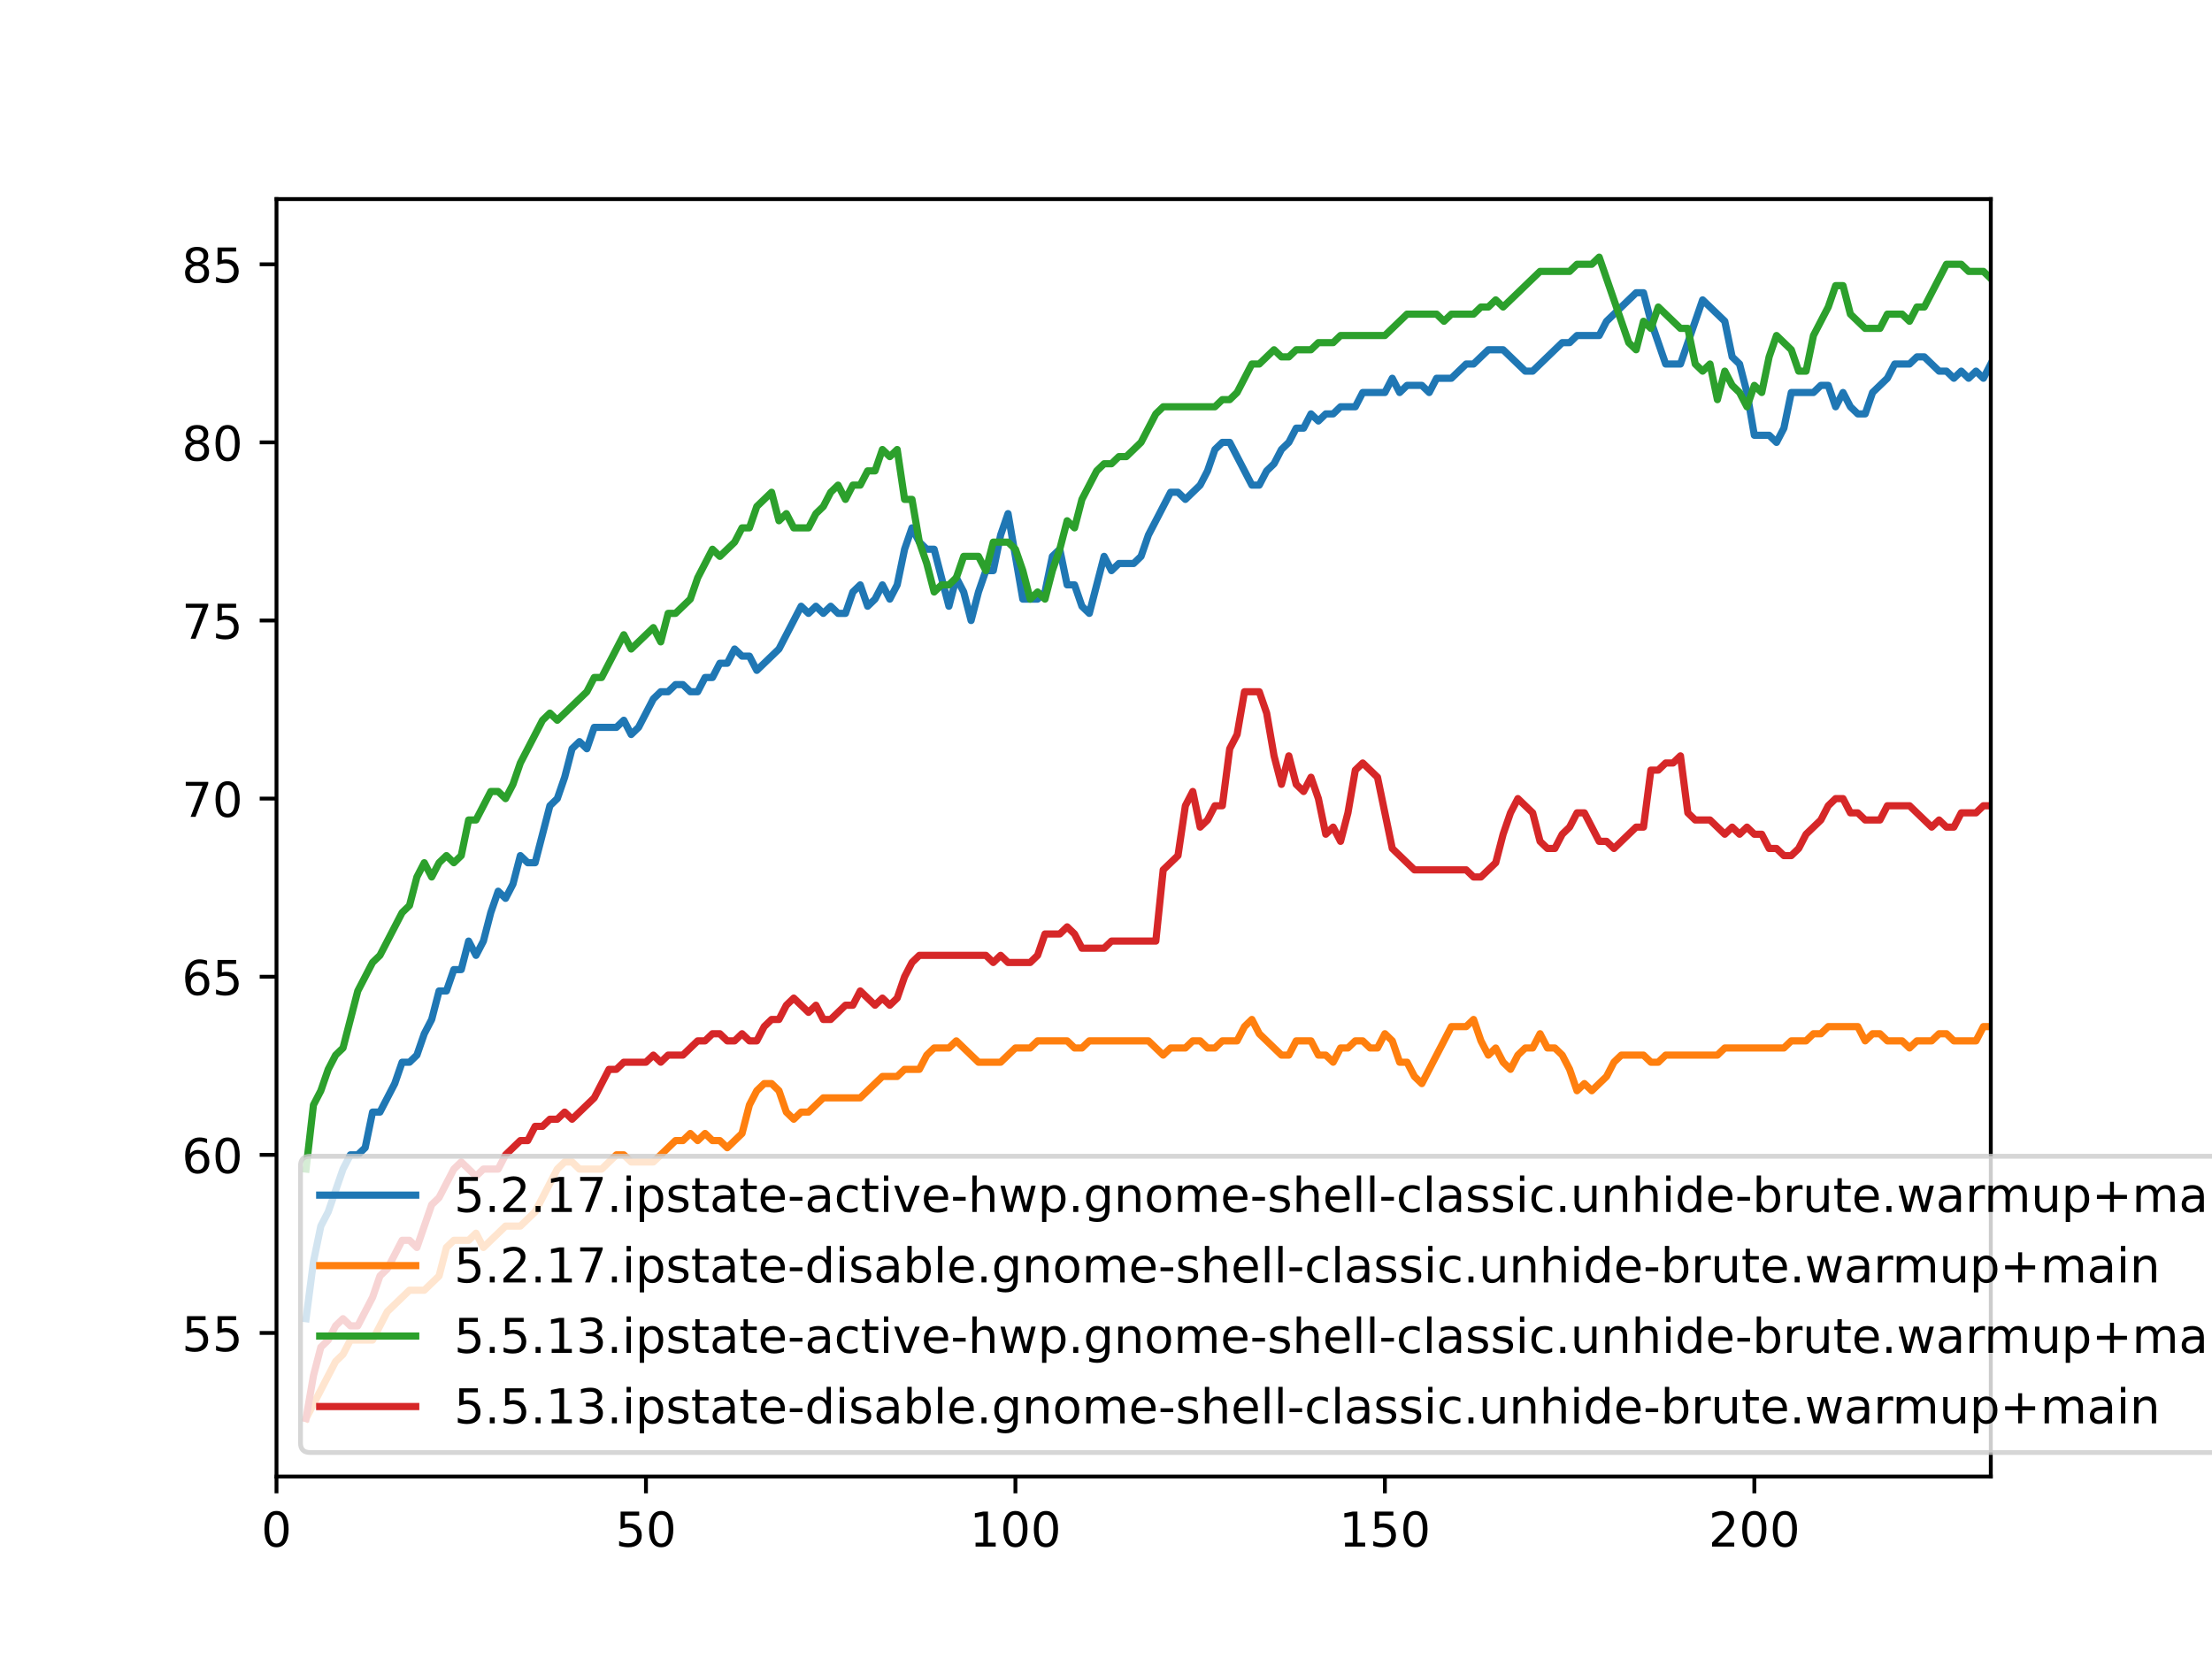 <?xml version="1.0" encoding="utf-8" standalone="no"?>
<!DOCTYPE svg PUBLIC "-//W3C//DTD SVG 1.1//EN"
  "http://www.w3.org/Graphics/SVG/1.1/DTD/svg11.dtd">
<!-- Created with matplotlib (https://matplotlib.org/) -->
<svg height="345.6pt" version="1.1" viewBox="0 0 460.8 345.6" width="460.8pt" xmlns="http://www.w3.org/2000/svg" xmlns:xlink="http://www.w3.org/1999/xlink">
 <defs>
  <style type="text/css">
*{stroke-linecap:butt;stroke-linejoin:round;}
  </style>
 </defs>
 <g id="figure_1">
  <g id="patch_1">
   <path d="M 0 345.6 
L 460.8 345.6 
L 460.8 0 
L 0 0 
z
" style="fill:#ffffff;"/>
  </g>
  <g id="axes_1">
   <g id="patch_2">
    <path d="M 57.6 307.584 
L 414.72 307.584 
L 414.72 41.472 
L 57.6 41.472 
z
" style="fill:#ffffff;"/>
   </g>
   <g id="matplotlib.axis_1">
    <g id="xtick_1">
     <g id="line2d_1">
      <defs>
       <path d="M 0 0 
L 0 3.5 
" id="md34963b70c" style="stroke:#000000;stroke-width:0.8;"/>
      </defs>
      <g>
       <use style="stroke:#000000;stroke-width:0.8;" x="57.6" xlink:href="#md34963b70c" y="307.584"/>
      </g>
     </g>
     <g id="text_1">
      <!-- 0 -->
      <defs>
       <path d="M 31.781 66.406 
Q 24.172 66.406 20.328 58.906 
Q 16.5 51.422 16.5 36.375 
Q 16.5 21.391 20.328 13.891 
Q 24.172 6.391 31.781 6.391 
Q 39.453 6.391 43.281 13.891 
Q 47.125 21.391 47.125 36.375 
Q 47.125 51.422 43.281 58.906 
Q 39.453 66.406 31.781 66.406 
z
M 31.781 74.219 
Q 44.047 74.219 50.516 64.516 
Q 56.984 54.828 56.984 36.375 
Q 56.984 17.969 50.516 8.266 
Q 44.047 -1.422 31.781 -1.422 
Q 19.531 -1.422 13.062 8.266 
Q 6.594 17.969 6.594 36.375 
Q 6.594 54.828 13.062 64.516 
Q 19.531 74.219 31.781 74.219 
z
" id="DejaVuSans-48"/>
      </defs>
      <g transform="translate(54.419 322.182)scale(0.1 -0.1)">
       <use xlink:href="#DejaVuSans-48"/>
      </g>
     </g>
    </g>
    <g id="xtick_2">
     <g id="line2d_2">
      <g>
       <use style="stroke:#000000;stroke-width:0.8;" x="134.566" xlink:href="#md34963b70c" y="307.584"/>
      </g>
     </g>
     <g id="text_2">
      <!-- 50 -->
      <defs>
       <path d="M 10.797 72.906 
L 49.516 72.906 
L 49.516 64.594 
L 19.828 64.594 
L 19.828 46.734 
Q 21.969 47.469 24.109 47.828 
Q 26.266 48.188 28.422 48.188 
Q 40.625 48.188 47.75 41.5 
Q 54.891 34.812 54.891 23.391 
Q 54.891 11.625 47.562 5.094 
Q 40.234 -1.422 26.906 -1.422 
Q 22.312 -1.422 17.547 -0.641 
Q 12.797 0.141 7.719 1.703 
L 7.719 11.625 
Q 12.109 9.234 16.797 8.062 
Q 21.484 6.891 26.703 6.891 
Q 35.156 6.891 40.078 11.328 
Q 45.016 15.766 45.016 23.391 
Q 45.016 31 40.078 35.438 
Q 35.156 39.891 26.703 39.891 
Q 22.75 39.891 18.812 39.016 
Q 14.891 38.141 10.797 36.281 
z
" id="DejaVuSans-53"/>
      </defs>
      <g transform="translate(128.203 322.182)scale(0.1 -0.1)">
       <use xlink:href="#DejaVuSans-53"/>
       <use x="63.623" xlink:href="#DejaVuSans-48"/>
      </g>
     </g>
    </g>
    <g id="xtick_3">
     <g id="line2d_3">
      <g>
       <use style="stroke:#000000;stroke-width:0.8;" x="211.531" xlink:href="#md34963b70c" y="307.584"/>
      </g>
     </g>
     <g id="text_3">
      <!-- 100 -->
      <defs>
       <path d="M 12.406 8.297 
L 28.516 8.297 
L 28.516 63.922 
L 10.984 60.406 
L 10.984 69.391 
L 28.422 72.906 
L 38.281 72.906 
L 38.281 8.297 
L 54.391 8.297 
L 54.391 0 
L 12.406 0 
z
" id="DejaVuSans-49"/>
      </defs>
      <g transform="translate(201.987 322.182)scale(0.1 -0.1)">
       <use xlink:href="#DejaVuSans-49"/>
       <use x="63.623" xlink:href="#DejaVuSans-48"/>
       <use x="127.246" xlink:href="#DejaVuSans-48"/>
      </g>
     </g>
    </g>
    <g id="xtick_4">
     <g id="line2d_4">
      <g>
       <use style="stroke:#000000;stroke-width:0.8;" x="288.497" xlink:href="#md34963b70c" y="307.584"/>
      </g>
     </g>
     <g id="text_4">
      <!-- 150 -->
      <g transform="translate(278.953 322.182)scale(0.1 -0.1)">
       <use xlink:href="#DejaVuSans-49"/>
       <use x="63.623" xlink:href="#DejaVuSans-53"/>
       <use x="127.246" xlink:href="#DejaVuSans-48"/>
      </g>
     </g>
    </g>
    <g id="xtick_5">
     <g id="line2d_5">
      <g>
       <use style="stroke:#000000;stroke-width:0.8;" x="365.462" xlink:href="#md34963b70c" y="307.584"/>
      </g>
     </g>
     <g id="text_5">
      <!-- 200 -->
      <defs>
       <path d="M 19.188 8.297 
L 53.609 8.297 
L 53.609 0 
L 7.328 0 
L 7.328 8.297 
Q 12.938 14.109 22.625 23.891 
Q 32.328 33.688 34.812 36.531 
Q 39.547 41.844 41.422 45.531 
Q 43.312 49.219 43.312 52.781 
Q 43.312 58.594 39.234 62.25 
Q 35.156 65.922 28.609 65.922 
Q 23.969 65.922 18.812 64.312 
Q 13.672 62.703 7.812 59.422 
L 7.812 69.391 
Q 13.766 71.781 18.938 73 
Q 24.125 74.219 28.422 74.219 
Q 39.75 74.219 46.484 68.547 
Q 53.219 62.891 53.219 53.422 
Q 53.219 48.922 51.531 44.891 
Q 49.859 40.875 45.406 35.406 
Q 44.188 33.984 37.641 27.219 
Q 31.109 20.453 19.188 8.297 
z
" id="DejaVuSans-50"/>
      </defs>
      <g transform="translate(355.918 322.182)scale(0.1 -0.1)">
       <use xlink:href="#DejaVuSans-50"/>
       <use x="63.623" xlink:href="#DejaVuSans-48"/>
       <use x="127.246" xlink:href="#DejaVuSans-48"/>
      </g>
     </g>
    </g>
   </g>
   <g id="matplotlib.axis_2">
    <g id="ytick_1">
     <g id="line2d_6">
      <defs>
       <path d="M 0 0 
L -3.5 0 
" id="m28b8af3453" style="stroke:#000000;stroke-width:0.8;"/>
      </defs>
      <g>
       <use style="stroke:#000000;stroke-width:0.8;" x="57.6" xlink:href="#m28b8af3453" y="277.678"/>
      </g>
     </g>
     <g id="text_6">
      <!-- 55 -->
      <g transform="translate(37.875 281.477)scale(0.1 -0.1)">
       <use xlink:href="#DejaVuSans-53"/>
       <use x="63.623" xlink:href="#DejaVuSans-53"/>
      </g>
     </g>
    </g>
    <g id="ytick_2">
     <g id="line2d_7">
      <g>
       <use style="stroke:#000000;stroke-width:0.8;" x="57.6" xlink:href="#m28b8af3453" y="240.574"/>
      </g>
     </g>
     <g id="text_7">
      <!-- 60 -->
      <defs>
       <path d="M 33.016 40.375 
Q 26.375 40.375 22.484 35.828 
Q 18.609 31.297 18.609 23.391 
Q 18.609 15.531 22.484 10.953 
Q 26.375 6.391 33.016 6.391 
Q 39.656 6.391 43.531 10.953 
Q 47.406 15.531 47.406 23.391 
Q 47.406 31.297 43.531 35.828 
Q 39.656 40.375 33.016 40.375 
z
M 52.594 71.297 
L 52.594 62.312 
Q 48.875 64.062 45.094 64.984 
Q 41.312 65.922 37.594 65.922 
Q 27.828 65.922 22.672 59.328 
Q 17.531 52.734 16.797 39.406 
Q 19.672 43.656 24.016 45.922 
Q 28.375 48.188 33.594 48.188 
Q 44.578 48.188 50.953 41.516 
Q 57.328 34.859 57.328 23.391 
Q 57.328 12.156 50.688 5.359 
Q 44.047 -1.422 33.016 -1.422 
Q 20.359 -1.422 13.672 8.266 
Q 6.984 17.969 6.984 36.375 
Q 6.984 53.656 15.188 63.938 
Q 23.391 74.219 37.203 74.219 
Q 40.922 74.219 44.703 73.484 
Q 48.484 72.75 52.594 71.297 
z
" id="DejaVuSans-54"/>
      </defs>
      <g transform="translate(37.875 244.373)scale(0.1 -0.1)">
       <use xlink:href="#DejaVuSans-54"/>
       <use x="63.623" xlink:href="#DejaVuSans-48"/>
      </g>
     </g>
    </g>
    <g id="ytick_3">
     <g id="line2d_8">
      <g>
       <use style="stroke:#000000;stroke-width:0.8;" x="57.6" xlink:href="#m28b8af3453" y="203.469"/>
      </g>
     </g>
     <g id="text_8">
      <!-- 65 -->
      <g transform="translate(37.875 207.269)scale(0.1 -0.1)">
       <use xlink:href="#DejaVuSans-54"/>
       <use x="63.623" xlink:href="#DejaVuSans-53"/>
      </g>
     </g>
    </g>
    <g id="ytick_4">
     <g id="line2d_9">
      <g>
       <use style="stroke:#000000;stroke-width:0.8;" x="57.6" xlink:href="#m28b8af3453" y="166.365"/>
      </g>
     </g>
     <g id="text_9">
      <!-- 70 -->
      <defs>
       <path d="M 8.203 72.906 
L 55.078 72.906 
L 55.078 68.703 
L 28.609 0 
L 18.312 0 
L 43.219 64.594 
L 8.203 64.594 
z
" id="DejaVuSans-55"/>
      </defs>
      <g transform="translate(37.875 170.164)scale(0.1 -0.1)">
       <use xlink:href="#DejaVuSans-55"/>
       <use x="63.623" xlink:href="#DejaVuSans-48"/>
      </g>
     </g>
    </g>
    <g id="ytick_5">
     <g id="line2d_10">
      <g>
       <use style="stroke:#000000;stroke-width:0.8;" x="57.6" xlink:href="#m28b8af3453" y="129.261"/>
      </g>
     </g>
     <g id="text_10">
      <!-- 75 -->
      <g transform="translate(37.875 133.06)scale(0.1 -0.1)">
       <use xlink:href="#DejaVuSans-55"/>
       <use x="63.623" xlink:href="#DejaVuSans-53"/>
      </g>
     </g>
    </g>
    <g id="ytick_6">
     <g id="line2d_11">
      <g>
       <use style="stroke:#000000;stroke-width:0.8;" x="57.6" xlink:href="#m28b8af3453" y="92.156"/>
      </g>
     </g>
     <g id="text_11">
      <!-- 80 -->
      <defs>
       <path d="M 31.781 34.625 
Q 24.75 34.625 20.719 30.859 
Q 16.703 27.094 16.703 20.516 
Q 16.703 13.922 20.719 10.156 
Q 24.75 6.391 31.781 6.391 
Q 38.812 6.391 42.859 10.172 
Q 46.922 13.969 46.922 20.516 
Q 46.922 27.094 42.891 30.859 
Q 38.875 34.625 31.781 34.625 
z
M 21.922 38.812 
Q 15.578 40.375 12.031 44.719 
Q 8.5 49.078 8.5 55.328 
Q 8.5 64.062 14.719 69.141 
Q 20.953 74.219 31.781 74.219 
Q 42.672 74.219 48.875 69.141 
Q 55.078 64.062 55.078 55.328 
Q 55.078 49.078 51.531 44.719 
Q 48 40.375 41.703 38.812 
Q 48.828 37.156 52.797 32.312 
Q 56.781 27.484 56.781 20.516 
Q 56.781 9.906 50.312 4.234 
Q 43.844 -1.422 31.781 -1.422 
Q 19.734 -1.422 13.25 4.234 
Q 6.781 9.906 6.781 20.516 
Q 6.781 27.484 10.781 32.312 
Q 14.797 37.156 21.922 38.812 
z
M 18.312 54.391 
Q 18.312 48.734 21.844 45.562 
Q 25.391 42.391 31.781 42.391 
Q 38.141 42.391 41.719 45.562 
Q 45.312 48.734 45.312 54.391 
Q 45.312 60.062 41.719 63.234 
Q 38.141 66.406 31.781 66.406 
Q 25.391 66.406 21.844 63.234 
Q 18.312 60.062 18.312 54.391 
z
" id="DejaVuSans-56"/>
      </defs>
      <g transform="translate(37.875 95.956)scale(0.1 -0.1)">
       <use xlink:href="#DejaVuSans-56"/>
       <use x="63.623" xlink:href="#DejaVuSans-48"/>
      </g>
     </g>
    </g>
    <g id="ytick_7">
     <g id="line2d_12">
      <g>
       <use style="stroke:#000000;stroke-width:0.8;" x="57.6" xlink:href="#m28b8af3453" y="55.052"/>
      </g>
     </g>
     <g id="text_12">
      <!-- 85 -->
      <g transform="translate(37.875 58.851)scale(0.1 -0.1)">
       <use xlink:href="#DejaVuSans-56"/>
       <use x="63.623" xlink:href="#DejaVuSans-53"/>
      </g>
     </g>
    </g>
   </g>
   <g id="line2d_13">
    <path clip-path="url(#p6fa9ec9ade)" d="M 63.757 274.71 
L 65.297 262.836 
L 66.836 255.415 
L 68.375 252.447 
L 71.454 243.542 
L 72.993 240.574 
L 74.532 240.574 
L 76.072 239.089 
L 77.611 231.669 
L 79.15 231.669 
L 82.229 225.732 
L 83.768 221.279 
L 85.308 221.279 
L 86.847 219.795 
L 88.386 215.343 
L 89.926 212.374 
L 91.465 206.438 
L 93.004 206.438 
L 94.543 201.985 
L 96.083 201.985 
L 97.622 196.048 
L 99.161 199.017 
L 100.701 196.048 
L 102.24 190.112 
L 103.779 185.659 
L 105.319 187.143 
L 106.858 184.175 
L 108.397 178.238 
L 109.937 179.723 
L 111.476 179.723 
L 114.554 167.849 
L 116.094 166.365 
L 117.633 161.913 
L 119.172 155.976 
L 120.712 154.492 
L 122.251 155.976 
L 123.79 151.523 
L 128.408 151.523 
L 129.948 150.039 
L 131.487 153.008 
L 133.026 151.523 
L 136.105 145.587 
L 137.644 144.102 
L 139.183 144.102 
L 140.723 142.618 
L 142.262 142.618 
L 143.801 144.102 
L 145.341 144.102 
L 146.88 141.134 
L 148.419 141.134 
L 149.959 138.166 
L 151.498 138.166 
L 153.037 135.197 
L 154.577 136.682 
L 156.116 136.682 
L 157.655 139.65 
L 162.273 135.197 
L 166.891 126.292 
L 168.43 127.777 
L 169.97 126.292 
L 171.509 127.777 
L 173.048 126.292 
L 174.588 127.777 
L 176.127 127.777 
L 177.666 123.324 
L 179.206 121.84 
L 180.745 126.292 
L 182.284 124.808 
L 183.823 121.84 
L 185.363 124.808 
L 186.902 121.84 
L 188.441 114.419 
L 189.981 109.967 
L 191.52 112.935 
L 193.059 114.419 
L 194.599 114.419 
L 197.677 126.292 
L 199.217 120.356 
L 200.756 123.324 
L 202.295 129.261 
L 203.834 123.324 
L 205.374 118.872 
L 206.913 118.872 
L 208.452 111.451 
L 209.992 106.998 
L 213.07 124.808 
L 216.149 124.808 
L 217.688 123.324 
L 219.228 115.903 
L 220.767 114.419 
L 222.306 121.84 
L 223.846 121.84 
L 225.385 126.292 
L 226.924 127.777 
L 230.003 115.903 
L 231.542 118.872 
L 233.081 117.387 
L 236.16 117.387 
L 237.699 115.903 
L 239.239 111.451 
L 243.857 102.546 
L 245.396 102.546 
L 246.935 104.03 
L 250.014 101.061 
L 251.553 98.093 
L 253.092 93.641 
L 254.632 92.156 
L 256.171 92.156 
L 260.789 101.061 
L 262.328 101.061 
L 263.868 98.093 
L 265.407 96.609 
L 266.946 93.641 
L 268.486 92.156 
L 270.025 89.188 
L 271.564 89.188 
L 273.103 86.22 
L 274.643 87.704 
L 276.182 86.22 
L 277.721 86.22 
L 279.261 84.736 
L 282.339 84.736 
L 283.879 81.767 
L 288.497 81.767 
L 290.036 78.799 
L 291.575 81.767 
L 293.114 80.283 
L 296.193 80.283 
L 297.732 81.767 
L 299.272 78.799 
L 302.35 78.799 
L 305.429 75.831 
L 306.968 75.831 
L 310.047 72.862 
L 313.126 72.862 
L 317.743 77.315 
L 319.283 77.315 
L 325.44 71.378 
L 326.979 71.378 
L 328.519 69.894 
L 333.137 69.894 
L 334.676 66.926 
L 340.833 60.989 
L 342.372 60.989 
L 343.912 66.926 
L 346.99 75.831 
L 350.069 75.831 
L 354.687 62.473 
L 359.305 66.926 
L 360.844 74.346 
L 362.383 75.831 
L 363.923 81.767 
L 365.462 90.672 
L 368.541 90.672 
L 370.08 92.156 
L 371.619 89.188 
L 373.159 81.767 
L 377.777 81.767 
L 379.316 80.283 
L 380.855 80.283 
L 382.394 84.736 
L 383.934 81.767 
L 385.473 84.736 
L 387.012 86.22 
L 388.552 86.22 
L 390.091 81.767 
L 393.17 78.799 
L 394.709 75.831 
L 397.788 75.831 
L 399.327 74.346 
L 400.866 74.346 
L 403.945 77.315 
L 405.484 77.315 
L 407.023 78.799 
L 408.563 77.315 
L 410.102 78.799 
L 411.641 77.315 
L 413.181 78.799 
L 414.72 75.831 
L 414.72 75.831 
" style="fill:none;stroke:#1f77b4;stroke-linecap:square;stroke-width:1.5;"/>
   </g>
   <g id="line2d_14">
    <path clip-path="url(#p6fa9ec9ade)" d="M 63.757 295.488 
L 69.914 283.615 
L 71.454 282.13 
L 72.993 279.162 
L 77.611 279.162 
L 80.69 273.225 
L 85.308 268.773 
L 88.386 268.773 
L 91.465 265.805 
L 93.004 259.868 
L 94.543 258.384 
L 97.622 258.384 
L 99.161 256.9 
L 100.701 259.868 
L 105.319 255.415 
L 108.397 255.415 
L 111.476 252.447 
L 116.094 243.542 
L 117.633 242.058 
L 119.172 242.058 
L 120.712 243.542 
L 125.33 243.542 
L 128.408 240.574 
L 129.948 240.574 
L 131.487 242.058 
L 136.105 242.058 
L 140.723 237.605 
L 142.262 237.605 
L 143.801 236.121 
L 145.341 237.605 
L 146.88 236.121 
L 148.419 237.605 
L 149.959 237.605 
L 151.498 239.089 
L 154.577 236.121 
L 156.116 230.184 
L 157.655 227.216 
L 159.194 225.732 
L 160.734 225.732 
L 162.273 227.216 
L 163.812 231.669 
L 165.352 233.153 
L 166.891 231.669 
L 168.43 231.669 
L 171.509 228.7 
L 179.206 228.7 
L 183.823 224.248 
L 186.902 224.248 
L 188.441 222.764 
L 191.52 222.764 
L 193.059 219.795 
L 194.599 218.311 
L 197.677 218.311 
L 199.217 216.827 
L 203.834 221.279 
L 208.452 221.279 
L 211.531 218.311 
L 214.61 218.311 
L 216.149 216.827 
L 222.306 216.827 
L 223.846 218.311 
L 225.385 218.311 
L 226.924 216.827 
L 239.239 216.827 
L 242.317 219.795 
L 243.857 218.311 
L 246.935 218.311 
L 248.474 216.827 
L 250.014 216.827 
L 251.553 218.311 
L 253.092 218.311 
L 254.632 216.827 
L 257.71 216.827 
L 259.25 213.859 
L 260.789 212.374 
L 262.328 215.343 
L 266.946 219.795 
L 268.486 219.795 
L 270.025 216.827 
L 273.103 216.827 
L 274.643 219.795 
L 276.182 219.795 
L 277.721 221.279 
L 279.261 218.311 
L 280.8 218.311 
L 282.339 216.827 
L 283.879 216.827 
L 285.418 218.311 
L 286.957 218.311 
L 288.497 215.343 
L 290.036 216.827 
L 291.575 221.279 
L 293.114 221.279 
L 294.654 224.248 
L 296.193 225.732 
L 302.35 213.859 
L 305.429 213.859 
L 306.968 212.374 
L 308.508 216.827 
L 310.047 219.795 
L 311.586 218.311 
L 313.126 221.279 
L 314.665 222.764 
L 316.204 219.795 
L 317.743 218.311 
L 319.283 218.311 
L 320.822 215.343 
L 322.361 218.311 
L 323.901 218.311 
L 325.44 219.795 
L 326.979 222.764 
L 328.519 227.216 
L 330.058 225.732 
L 331.597 227.216 
L 334.676 224.248 
L 336.215 221.279 
L 337.754 219.795 
L 342.372 219.795 
L 343.912 221.279 
L 345.451 221.279 
L 346.99 219.795 
L 357.766 219.795 
L 359.305 218.311 
L 371.619 218.311 
L 373.159 216.827 
L 376.237 216.827 
L 377.777 215.343 
L 379.316 215.343 
L 380.855 213.859 
L 387.012 213.859 
L 388.552 216.827 
L 390.091 215.343 
L 391.63 215.343 
L 393.17 216.827 
L 396.248 216.827 
L 397.788 218.311 
L 399.327 216.827 
L 402.406 216.827 
L 403.945 215.343 
L 405.484 215.343 
L 407.023 216.827 
L 411.641 216.827 
L 413.181 213.859 
L 414.72 213.859 
L 414.72 213.859 
" style="fill:none;stroke:#ff7f0e;stroke-linecap:square;stroke-width:1.5;"/>
   </g>
   <g id="line2d_15">
    <path clip-path="url(#p6fa9ec9ade)" d="M 63.757 243.542 
L 65.297 230.184 
L 66.836 227.216 
L 68.375 222.764 
L 69.914 219.795 
L 71.454 218.311 
L 74.532 206.438 
L 77.611 200.501 
L 79.15 199.017 
L 83.768 190.112 
L 85.308 188.628 
L 86.847 182.691 
L 88.386 179.723 
L 89.926 182.691 
L 91.465 179.723 
L 93.004 178.238 
L 94.543 179.723 
L 96.083 178.238 
L 97.622 170.818 
L 99.161 170.818 
L 102.24 164.881 
L 103.779 164.881 
L 105.319 166.365 
L 106.858 163.397 
L 108.397 158.944 
L 113.015 150.039 
L 114.554 148.555 
L 116.094 150.039 
L 122.251 144.102 
L 123.79 141.134 
L 125.33 141.134 
L 129.948 132.229 
L 131.487 135.197 
L 136.105 130.745 
L 137.644 133.713 
L 139.183 127.777 
L 140.723 127.777 
L 143.801 124.808 
L 145.341 120.356 
L 148.419 114.419 
L 149.959 115.903 
L 153.037 112.935 
L 154.577 109.967 
L 156.116 109.967 
L 157.655 105.514 
L 160.734 102.546 
L 162.273 108.482 
L 163.812 106.998 
L 165.352 109.967 
L 168.43 109.967 
L 169.97 106.998 
L 171.509 105.514 
L 173.048 102.546 
L 174.588 101.061 
L 176.127 104.03 
L 177.666 101.061 
L 179.206 101.061 
L 180.745 98.093 
L 182.284 98.093 
L 183.823 93.641 
L 185.363 95.125 
L 186.902 93.641 
L 188.441 104.03 
L 189.981 104.03 
L 191.52 112.935 
L 193.059 117.387 
L 194.599 123.324 
L 196.138 121.84 
L 197.677 121.84 
L 199.217 120.356 
L 200.756 115.903 
L 203.834 115.903 
L 205.374 118.872 
L 206.913 112.935 
L 209.992 112.935 
L 211.531 114.419 
L 213.07 118.872 
L 214.61 124.808 
L 216.149 123.324 
L 217.688 124.808 
L 219.228 118.872 
L 220.767 114.419 
L 222.306 108.482 
L 223.846 109.967 
L 225.385 104.03 
L 228.463 98.093 
L 230.003 96.609 
L 231.542 96.609 
L 233.081 95.125 
L 234.621 95.125 
L 237.699 92.156 
L 240.778 86.22 
L 242.317 84.736 
L 253.092 84.736 
L 254.632 83.251 
L 256.171 83.251 
L 257.71 81.767 
L 260.789 75.831 
L 262.328 75.831 
L 265.407 72.862 
L 266.946 74.346 
L 268.486 74.346 
L 270.025 72.862 
L 273.103 72.862 
L 274.643 71.378 
L 277.721 71.378 
L 279.261 69.894 
L 288.497 69.894 
L 293.114 65.441 
L 299.272 65.441 
L 300.811 66.926 
L 302.35 65.441 
L 306.968 65.441 
L 308.508 63.957 
L 310.047 63.957 
L 311.586 62.473 
L 313.126 63.957 
L 320.822 56.536 
L 326.979 56.536 
L 328.519 55.052 
L 331.597 55.052 
L 333.137 53.568 
L 339.294 71.378 
L 340.833 72.862 
L 342.372 66.926 
L 343.912 68.41 
L 345.451 63.957 
L 350.069 68.41 
L 351.608 68.41 
L 353.148 75.831 
L 354.687 77.315 
L 356.226 75.831 
L 357.766 83.251 
L 359.305 77.315 
L 360.844 80.283 
L 362.383 81.767 
L 363.923 84.736 
L 365.462 80.283 
L 367.001 81.767 
L 368.541 74.346 
L 370.08 69.894 
L 373.159 72.862 
L 374.698 77.315 
L 376.237 77.315 
L 377.777 69.894 
L 380.855 63.957 
L 382.394 59.505 
L 383.934 59.505 
L 385.473 65.441 
L 388.552 68.41 
L 391.63 68.41 
L 393.17 65.441 
L 396.248 65.441 
L 397.788 66.926 
L 399.327 63.957 
L 400.866 63.957 
L 405.484 55.052 
L 408.563 55.052 
L 410.102 56.536 
L 413.181 56.536 
L 414.72 58.021 
L 414.72 58.021 
" style="fill:none;stroke:#2ca02c;stroke-linecap:square;stroke-width:1.5;"/>
   </g>
   <g id="line2d_16">
    <path clip-path="url(#p6fa9ec9ade)" d="M 63.757 295.488 
L 65.297 286.583 
L 66.836 280.646 
L 68.375 279.162 
L 69.914 276.194 
L 71.454 274.71 
L 72.993 276.194 
L 74.532 276.194 
L 77.611 270.257 
L 79.15 265.805 
L 80.69 264.32 
L 83.768 258.384 
L 85.308 258.384 
L 86.847 259.868 
L 89.926 250.963 
L 91.465 249.479 
L 94.543 243.542 
L 96.083 242.058 
L 99.161 245.026 
L 100.701 243.542 
L 103.779 243.542 
L 105.319 240.574 
L 108.397 237.605 
L 109.937 237.605 
L 111.476 234.637 
L 113.015 234.637 
L 114.554 233.153 
L 116.094 233.153 
L 117.633 231.669 
L 119.172 233.153 
L 123.79 228.7 
L 126.869 222.764 
L 128.408 222.764 
L 129.948 221.279 
L 134.566 221.279 
L 136.105 219.795 
L 137.644 221.279 
L 139.183 219.795 
L 142.262 219.795 
L 145.341 216.827 
L 146.88 216.827 
L 148.419 215.343 
L 149.959 215.343 
L 151.498 216.827 
L 153.037 216.827 
L 154.577 215.343 
L 156.116 216.827 
L 157.655 216.827 
L 159.194 213.859 
L 160.734 212.374 
L 162.273 212.374 
L 163.812 209.406 
L 165.352 207.922 
L 168.43 210.89 
L 169.97 209.406 
L 171.509 212.374 
L 173.048 212.374 
L 176.127 209.406 
L 177.666 209.406 
L 179.206 206.438 
L 182.284 209.406 
L 183.823 207.922 
L 185.363 209.406 
L 186.902 207.922 
L 188.441 203.469 
L 189.981 200.501 
L 191.52 199.017 
L 205.374 199.017 
L 206.913 200.501 
L 208.452 199.017 
L 209.992 200.501 
L 214.61 200.501 
L 216.149 199.017 
L 217.688 194.564 
L 220.767 194.564 
L 222.306 193.08 
L 223.846 194.564 
L 225.385 197.533 
L 230.003 197.533 
L 231.542 196.048 
L 240.778 196.048 
L 242.317 181.207 
L 245.396 178.238 
L 246.935 167.849 
L 248.474 164.881 
L 250.014 172.302 
L 251.553 170.818 
L 253.092 167.849 
L 254.632 167.849 
L 256.171 155.976 
L 257.71 153.008 
L 259.25 144.102 
L 262.328 144.102 
L 263.868 148.555 
L 265.407 157.46 
L 266.946 163.397 
L 268.486 157.46 
L 270.025 163.397 
L 271.564 164.881 
L 273.103 161.913 
L 274.643 166.365 
L 276.182 173.786 
L 277.721 172.302 
L 279.261 175.27 
L 280.8 169.333 
L 282.339 160.428 
L 283.879 158.944 
L 286.957 161.913 
L 290.036 176.754 
L 294.654 181.207 
L 305.429 181.207 
L 306.968 182.691 
L 308.508 182.691 
L 311.586 179.723 
L 313.126 173.786 
L 314.665 169.333 
L 316.204 166.365 
L 319.283 169.333 
L 320.822 175.27 
L 322.361 176.754 
L 323.901 176.754 
L 325.44 173.786 
L 326.979 172.302 
L 328.519 169.333 
L 330.058 169.333 
L 333.137 175.27 
L 334.676 175.27 
L 336.215 176.754 
L 340.833 172.302 
L 342.372 172.302 
L 343.912 160.428 
L 345.451 160.428 
L 346.99 158.944 
L 348.53 158.944 
L 350.069 157.46 
L 351.608 169.333 
L 353.148 170.818 
L 356.226 170.818 
L 359.305 173.786 
L 360.844 172.302 
L 362.383 173.786 
L 363.923 172.302 
L 365.462 173.786 
L 367.001 173.786 
L 368.541 176.754 
L 370.08 176.754 
L 371.619 178.238 
L 373.159 178.238 
L 374.698 176.754 
L 376.237 173.786 
L 379.316 170.818 
L 380.855 167.849 
L 382.394 166.365 
L 383.934 166.365 
L 385.473 169.333 
L 387.012 169.333 
L 388.552 170.818 
L 391.63 170.818 
L 393.17 167.849 
L 397.788 167.849 
L 402.406 172.302 
L 403.945 170.818 
L 405.484 172.302 
L 407.023 172.302 
L 408.563 169.333 
L 411.641 169.333 
L 413.181 167.849 
L 414.72 167.849 
L 414.72 167.849 
" style="fill:none;stroke:#d62728;stroke-linecap:square;stroke-width:1.5;"/>
   </g>
   <g id="patch_3">
    <path d="M 57.6 307.584 
L 57.6 41.472 
" style="fill:none;stroke:#000000;stroke-linecap:square;stroke-linejoin:miter;stroke-width:0.8;"/>
   </g>
   <g id="patch_4">
    <path d="M 414.72 307.584 
L 414.72 41.472 
" style="fill:none;stroke:#000000;stroke-linecap:square;stroke-linejoin:miter;stroke-width:0.8;"/>
   </g>
   <g id="patch_5">
    <path d="M 57.6 307.584 
L 414.72 307.584 
" style="fill:none;stroke:#000000;stroke-linecap:square;stroke-linejoin:miter;stroke-width:0.8;"/>
   </g>
   <g id="patch_6">
    <path d="M 57.6 41.472 
L 414.72 41.472 
" style="fill:none;stroke:#000000;stroke-linecap:square;stroke-linejoin:miter;stroke-width:0.8;"/>
   </g>
   <g id="legend_1">
    <g id="patch_7">
     <path d="M 64.6 302.584 
L 471.127 302.584 
Q 473.127 302.584 473.127 300.584 
L 473.127 242.871 
Q 473.127 240.871 471.127 240.871 
L 64.6 240.871 
Q 62.6 240.871 62.6 242.871 
L 62.6 300.584 
Q 62.6 302.584 64.6 302.584 
z
" style="fill:#ffffff;opacity:0.8;stroke:#cccccc;stroke-linejoin:miter;"/>
    </g>
    <g id="line2d_17">
     <path d="M 66.6 248.97 
L 86.6 248.97 
" style="fill:none;stroke:#1f77b4;stroke-linecap:square;stroke-width:1.5;"/>
    </g>
    <g id="line2d_18"/>
    <g id="text_13">
     <!-- 5.2.17.ipstate-active-hwp.gnome-shell-classic.unhide-brute.warmup+main -->
     <defs>
      <path d="M 10.688 12.406 
L 21 12.406 
L 21 0 
L 10.688 0 
z
" id="DejaVuSans-46"/>
      <path d="M 9.422 54.688 
L 18.406 54.688 
L 18.406 0 
L 9.422 0 
z
M 9.422 75.984 
L 18.406 75.984 
L 18.406 64.594 
L 9.422 64.594 
z
" id="DejaVuSans-105"/>
      <path d="M 18.109 8.203 
L 18.109 -20.797 
L 9.078 -20.797 
L 9.078 54.688 
L 18.109 54.688 
L 18.109 46.391 
Q 20.953 51.266 25.266 53.625 
Q 29.594 56 35.594 56 
Q 45.562 56 51.781 48.094 
Q 58.016 40.188 58.016 27.297 
Q 58.016 14.406 51.781 6.484 
Q 45.562 -1.422 35.594 -1.422 
Q 29.594 -1.422 25.266 0.953 
Q 20.953 3.328 18.109 8.203 
z
M 48.688 27.297 
Q 48.688 37.203 44.609 42.844 
Q 40.531 48.484 33.406 48.484 
Q 26.266 48.484 22.188 42.844 
Q 18.109 37.203 18.109 27.297 
Q 18.109 17.391 22.188 11.75 
Q 26.266 6.109 33.406 6.109 
Q 40.531 6.109 44.609 11.75 
Q 48.688 17.391 48.688 27.297 
z
" id="DejaVuSans-112"/>
      <path d="M 44.281 53.078 
L 44.281 44.578 
Q 40.484 46.531 36.375 47.5 
Q 32.281 48.484 27.875 48.484 
Q 21.188 48.484 17.844 46.438 
Q 14.5 44.391 14.5 40.281 
Q 14.5 37.156 16.891 35.375 
Q 19.281 33.594 26.516 31.984 
L 29.594 31.297 
Q 39.156 29.25 43.188 25.516 
Q 47.219 21.781 47.219 15.094 
Q 47.219 7.469 41.188 3.016 
Q 35.156 -1.422 24.609 -1.422 
Q 20.219 -1.422 15.453 -0.562 
Q 10.688 0.297 5.422 2 
L 5.422 11.281 
Q 10.406 8.688 15.234 7.391 
Q 20.062 6.109 24.812 6.109 
Q 31.156 6.109 34.562 8.281 
Q 37.984 10.453 37.984 14.406 
Q 37.984 18.062 35.516 20.016 
Q 33.062 21.969 24.703 23.781 
L 21.578 24.516 
Q 13.234 26.266 9.516 29.906 
Q 5.812 33.547 5.812 39.891 
Q 5.812 47.609 11.281 51.797 
Q 16.75 56 26.812 56 
Q 31.781 56 36.172 55.266 
Q 40.578 54.547 44.281 53.078 
z
" id="DejaVuSans-115"/>
      <path d="M 18.312 70.219 
L 18.312 54.688 
L 36.812 54.688 
L 36.812 47.703 
L 18.312 47.703 
L 18.312 18.016 
Q 18.312 11.328 20.141 9.422 
Q 21.969 7.516 27.594 7.516 
L 36.812 7.516 
L 36.812 0 
L 27.594 0 
Q 17.188 0 13.234 3.875 
Q 9.281 7.766 9.281 18.016 
L 9.281 47.703 
L 2.688 47.703 
L 2.688 54.688 
L 9.281 54.688 
L 9.281 70.219 
z
" id="DejaVuSans-116"/>
      <path d="M 34.281 27.484 
Q 23.391 27.484 19.188 25 
Q 14.984 22.516 14.984 16.5 
Q 14.984 11.719 18.141 8.906 
Q 21.297 6.109 26.703 6.109 
Q 34.188 6.109 38.703 11.406 
Q 43.219 16.703 43.219 25.484 
L 43.219 27.484 
z
M 52.203 31.203 
L 52.203 0 
L 43.219 0 
L 43.219 8.297 
Q 40.141 3.328 35.547 0.953 
Q 30.953 -1.422 24.312 -1.422 
Q 15.922 -1.422 10.953 3.297 
Q 6 8.016 6 15.922 
Q 6 25.141 12.172 29.828 
Q 18.359 34.516 30.609 34.516 
L 43.219 34.516 
L 43.219 35.406 
Q 43.219 41.609 39.141 45 
Q 35.062 48.391 27.688 48.391 
Q 23 48.391 18.547 47.266 
Q 14.109 46.141 10.016 43.891 
L 10.016 52.203 
Q 14.938 54.109 19.578 55.047 
Q 24.219 56 28.609 56 
Q 40.484 56 46.344 49.844 
Q 52.203 43.703 52.203 31.203 
z
" id="DejaVuSans-97"/>
      <path d="M 56.203 29.594 
L 56.203 25.203 
L 14.891 25.203 
Q 15.484 15.922 20.484 11.062 
Q 25.484 6.203 34.422 6.203 
Q 39.594 6.203 44.453 7.469 
Q 49.312 8.734 54.109 11.281 
L 54.109 2.781 
Q 49.266 0.734 44.188 -0.344 
Q 39.109 -1.422 33.891 -1.422 
Q 20.797 -1.422 13.156 6.188 
Q 5.516 13.812 5.516 26.812 
Q 5.516 40.234 12.766 48.109 
Q 20.016 56 32.328 56 
Q 43.359 56 49.781 48.891 
Q 56.203 41.797 56.203 29.594 
z
M 47.219 32.234 
Q 47.125 39.594 43.094 43.984 
Q 39.062 48.391 32.422 48.391 
Q 24.906 48.391 20.391 44.141 
Q 15.875 39.891 15.188 32.172 
z
" id="DejaVuSans-101"/>
      <path d="M 4.891 31.391 
L 31.203 31.391 
L 31.203 23.391 
L 4.891 23.391 
z
" id="DejaVuSans-45"/>
      <path d="M 48.781 52.594 
L 48.781 44.188 
Q 44.969 46.297 41.141 47.344 
Q 37.312 48.391 33.406 48.391 
Q 24.656 48.391 19.812 42.844 
Q 14.984 37.312 14.984 27.297 
Q 14.984 17.281 19.812 11.734 
Q 24.656 6.203 33.406 6.203 
Q 37.312 6.203 41.141 7.25 
Q 44.969 8.297 48.781 10.406 
L 48.781 2.094 
Q 45.016 0.344 40.984 -0.531 
Q 36.969 -1.422 32.422 -1.422 
Q 20.062 -1.422 12.781 6.344 
Q 5.516 14.109 5.516 27.297 
Q 5.516 40.672 12.859 48.328 
Q 20.219 56 33.016 56 
Q 37.156 56 41.109 55.141 
Q 45.062 54.297 48.781 52.594 
z
" id="DejaVuSans-99"/>
      <path d="M 2.984 54.688 
L 12.5 54.688 
L 29.594 8.797 
L 46.688 54.688 
L 56.203 54.688 
L 35.688 0 
L 23.484 0 
z
" id="DejaVuSans-118"/>
      <path d="M 54.891 33.016 
L 54.891 0 
L 45.906 0 
L 45.906 32.719 
Q 45.906 40.484 42.875 44.328 
Q 39.844 48.188 33.797 48.188 
Q 26.516 48.188 22.312 43.547 
Q 18.109 38.922 18.109 30.906 
L 18.109 0 
L 9.078 0 
L 9.078 75.984 
L 18.109 75.984 
L 18.109 46.188 
Q 21.344 51.125 25.703 53.562 
Q 30.078 56 35.797 56 
Q 45.219 56 50.047 50.172 
Q 54.891 44.344 54.891 33.016 
z
" id="DejaVuSans-104"/>
      <path d="M 4.203 54.688 
L 13.188 54.688 
L 24.422 12.016 
L 35.594 54.688 
L 46.188 54.688 
L 57.422 12.016 
L 68.609 54.688 
L 77.594 54.688 
L 63.281 0 
L 52.688 0 
L 40.922 44.828 
L 29.109 0 
L 18.5 0 
z
" id="DejaVuSans-119"/>
      <path d="M 45.406 27.984 
Q 45.406 37.75 41.375 43.109 
Q 37.359 48.484 30.078 48.484 
Q 22.859 48.484 18.828 43.109 
Q 14.797 37.75 14.797 27.984 
Q 14.797 18.266 18.828 12.891 
Q 22.859 7.516 30.078 7.516 
Q 37.359 7.516 41.375 12.891 
Q 45.406 18.266 45.406 27.984 
z
M 54.391 6.781 
Q 54.391 -7.172 48.188 -13.984 
Q 42 -20.797 29.203 -20.797 
Q 24.469 -20.797 20.266 -20.094 
Q 16.062 -19.391 12.109 -17.922 
L 12.109 -9.188 
Q 16.062 -11.328 19.922 -12.344 
Q 23.781 -13.375 27.781 -13.375 
Q 36.625 -13.375 41.016 -8.766 
Q 45.406 -4.156 45.406 5.172 
L 45.406 9.625 
Q 42.625 4.781 38.281 2.391 
Q 33.938 0 27.875 0 
Q 17.828 0 11.672 7.656 
Q 5.516 15.328 5.516 27.984 
Q 5.516 40.672 11.672 48.328 
Q 17.828 56 27.875 56 
Q 33.938 56 38.281 53.609 
Q 42.625 51.219 45.406 46.391 
L 45.406 54.688 
L 54.391 54.688 
z
" id="DejaVuSans-103"/>
      <path d="M 54.891 33.016 
L 54.891 0 
L 45.906 0 
L 45.906 32.719 
Q 45.906 40.484 42.875 44.328 
Q 39.844 48.188 33.797 48.188 
Q 26.516 48.188 22.312 43.547 
Q 18.109 38.922 18.109 30.906 
L 18.109 0 
L 9.078 0 
L 9.078 54.688 
L 18.109 54.688 
L 18.109 46.188 
Q 21.344 51.125 25.703 53.562 
Q 30.078 56 35.797 56 
Q 45.219 56 50.047 50.172 
Q 54.891 44.344 54.891 33.016 
z
" id="DejaVuSans-110"/>
      <path d="M 30.609 48.391 
Q 23.391 48.391 19.188 42.75 
Q 14.984 37.109 14.984 27.297 
Q 14.984 17.484 19.156 11.844 
Q 23.344 6.203 30.609 6.203 
Q 37.797 6.203 41.984 11.859 
Q 46.188 17.531 46.188 27.297 
Q 46.188 37.016 41.984 42.703 
Q 37.797 48.391 30.609 48.391 
z
M 30.609 56 
Q 42.328 56 49.016 48.375 
Q 55.719 40.766 55.719 27.297 
Q 55.719 13.875 49.016 6.219 
Q 42.328 -1.422 30.609 -1.422 
Q 18.844 -1.422 12.172 6.219 
Q 5.516 13.875 5.516 27.297 
Q 5.516 40.766 12.172 48.375 
Q 18.844 56 30.609 56 
z
" id="DejaVuSans-111"/>
      <path d="M 52 44.188 
Q 55.375 50.25 60.062 53.125 
Q 64.75 56 71.094 56 
Q 79.641 56 84.281 50.016 
Q 88.922 44.047 88.922 33.016 
L 88.922 0 
L 79.891 0 
L 79.891 32.719 
Q 79.891 40.578 77.094 44.375 
Q 74.312 48.188 68.609 48.188 
Q 61.625 48.188 57.562 43.547 
Q 53.516 38.922 53.516 30.906 
L 53.516 0 
L 44.484 0 
L 44.484 32.719 
Q 44.484 40.625 41.703 44.406 
Q 38.922 48.188 33.109 48.188 
Q 26.219 48.188 22.156 43.531 
Q 18.109 38.875 18.109 30.906 
L 18.109 0 
L 9.078 0 
L 9.078 54.688 
L 18.109 54.688 
L 18.109 46.188 
Q 21.188 51.219 25.484 53.609 
Q 29.781 56 35.688 56 
Q 41.656 56 45.828 52.969 
Q 50 49.953 52 44.188 
z
" id="DejaVuSans-109"/>
      <path d="M 9.422 75.984 
L 18.406 75.984 
L 18.406 0 
L 9.422 0 
z
" id="DejaVuSans-108"/>
      <path d="M 8.5 21.578 
L 8.5 54.688 
L 17.484 54.688 
L 17.484 21.922 
Q 17.484 14.156 20.5 10.266 
Q 23.531 6.391 29.594 6.391 
Q 36.859 6.391 41.078 11.031 
Q 45.312 15.672 45.312 23.688 
L 45.312 54.688 
L 54.297 54.688 
L 54.297 0 
L 45.312 0 
L 45.312 8.406 
Q 42.047 3.422 37.719 1 
Q 33.406 -1.422 27.688 -1.422 
Q 18.266 -1.422 13.375 4.438 
Q 8.5 10.297 8.5 21.578 
z
M 31.109 56 
z
" id="DejaVuSans-117"/>
      <path d="M 45.406 46.391 
L 45.406 75.984 
L 54.391 75.984 
L 54.391 0 
L 45.406 0 
L 45.406 8.203 
Q 42.578 3.328 38.25 0.953 
Q 33.938 -1.422 27.875 -1.422 
Q 17.969 -1.422 11.734 6.484 
Q 5.516 14.406 5.516 27.297 
Q 5.516 40.188 11.734 48.094 
Q 17.969 56 27.875 56 
Q 33.938 56 38.25 53.625 
Q 42.578 51.266 45.406 46.391 
z
M 14.797 27.297 
Q 14.797 17.391 18.875 11.75 
Q 22.953 6.109 30.078 6.109 
Q 37.203 6.109 41.297 11.75 
Q 45.406 17.391 45.406 27.297 
Q 45.406 37.203 41.297 42.844 
Q 37.203 48.484 30.078 48.484 
Q 22.953 48.484 18.875 42.844 
Q 14.797 37.203 14.797 27.297 
z
" id="DejaVuSans-100"/>
      <path d="M 48.688 27.297 
Q 48.688 37.203 44.609 42.844 
Q 40.531 48.484 33.406 48.484 
Q 26.266 48.484 22.188 42.844 
Q 18.109 37.203 18.109 27.297 
Q 18.109 17.391 22.188 11.75 
Q 26.266 6.109 33.406 6.109 
Q 40.531 6.109 44.609 11.75 
Q 48.688 17.391 48.688 27.297 
z
M 18.109 46.391 
Q 20.953 51.266 25.266 53.625 
Q 29.594 56 35.594 56 
Q 45.562 56 51.781 48.094 
Q 58.016 40.188 58.016 27.297 
Q 58.016 14.406 51.781 6.484 
Q 45.562 -1.422 35.594 -1.422 
Q 29.594 -1.422 25.266 0.953 
Q 20.953 3.328 18.109 8.203 
L 18.109 0 
L 9.078 0 
L 9.078 75.984 
L 18.109 75.984 
z
" id="DejaVuSans-98"/>
      <path d="M 41.109 46.297 
Q 39.594 47.172 37.812 47.578 
Q 36.031 48 33.891 48 
Q 26.266 48 22.188 43.047 
Q 18.109 38.094 18.109 28.812 
L 18.109 0 
L 9.078 0 
L 9.078 54.688 
L 18.109 54.688 
L 18.109 46.188 
Q 20.953 51.172 25.484 53.578 
Q 30.031 56 36.531 56 
Q 37.453 56 38.578 55.875 
Q 39.703 55.766 41.062 55.516 
z
" id="DejaVuSans-114"/>
      <path d="M 46 62.703 
L 46 35.5 
L 73.188 35.5 
L 73.188 27.203 
L 46 27.203 
L 46 0 
L 37.797 0 
L 37.797 27.203 
L 10.594 27.203 
L 10.594 35.5 
L 37.797 35.5 
L 37.797 62.703 
z
" id="DejaVuSans-43"/>
     </defs>
     <g transform="translate(94.6 252.47)scale(0.1 -0.1)">
      <use xlink:href="#DejaVuSans-53"/>
      <use x="63.623" xlink:href="#DejaVuSans-46"/>
      <use x="95.41" xlink:href="#DejaVuSans-50"/>
      <use x="159.033" xlink:href="#DejaVuSans-46"/>
      <use x="190.82" xlink:href="#DejaVuSans-49"/>
      <use x="254.443" xlink:href="#DejaVuSans-55"/>
      <use x="318.066" xlink:href="#DejaVuSans-46"/>
      <use x="349.854" xlink:href="#DejaVuSans-105"/>
      <use x="377.637" xlink:href="#DejaVuSans-112"/>
      <use x="441.113" xlink:href="#DejaVuSans-115"/>
      <use x="493.213" xlink:href="#DejaVuSans-116"/>
      <use x="532.422" xlink:href="#DejaVuSans-97"/>
      <use x="593.701" xlink:href="#DejaVuSans-116"/>
      <use x="632.91" xlink:href="#DejaVuSans-101"/>
      <use x="694.434" xlink:href="#DejaVuSans-45"/>
      <use x="730.518" xlink:href="#DejaVuSans-97"/>
      <use x="791.797" xlink:href="#DejaVuSans-99"/>
      <use x="846.777" xlink:href="#DejaVuSans-116"/>
      <use x="885.986" xlink:href="#DejaVuSans-105"/>
      <use x="913.77" xlink:href="#DejaVuSans-118"/>
      <use x="972.949" xlink:href="#DejaVuSans-101"/>
      <use x="1034.473" xlink:href="#DejaVuSans-45"/>
      <use x="1070.557" xlink:href="#DejaVuSans-104"/>
      <use x="1133.936" xlink:href="#DejaVuSans-119"/>
      <use x="1215.723" xlink:href="#DejaVuSans-112"/>
      <use x="1279.199" xlink:href="#DejaVuSans-46"/>
      <use x="1310.986" xlink:href="#DejaVuSans-103"/>
      <use x="1374.463" xlink:href="#DejaVuSans-110"/>
      <use x="1437.842" xlink:href="#DejaVuSans-111"/>
      <use x="1499.023" xlink:href="#DejaVuSans-109"/>
      <use x="1596.436" xlink:href="#DejaVuSans-101"/>
      <use x="1657.959" xlink:href="#DejaVuSans-45"/>
      <use x="1694.043" xlink:href="#DejaVuSans-115"/>
      <use x="1746.143" xlink:href="#DejaVuSans-104"/>
      <use x="1809.521" xlink:href="#DejaVuSans-101"/>
      <use x="1871.045" xlink:href="#DejaVuSans-108"/>
      <use x="1898.828" xlink:href="#DejaVuSans-108"/>
      <use x="1926.611" xlink:href="#DejaVuSans-45"/>
      <use x="1962.695" xlink:href="#DejaVuSans-99"/>
      <use x="2017.676" xlink:href="#DejaVuSans-108"/>
      <use x="2045.459" xlink:href="#DejaVuSans-97"/>
      <use x="2106.738" xlink:href="#DejaVuSans-115"/>
      <use x="2158.838" xlink:href="#DejaVuSans-115"/>
      <use x="2210.938" xlink:href="#DejaVuSans-105"/>
      <use x="2238.721" xlink:href="#DejaVuSans-99"/>
      <use x="2293.701" xlink:href="#DejaVuSans-46"/>
      <use x="2325.488" xlink:href="#DejaVuSans-117"/>
      <use x="2388.867" xlink:href="#DejaVuSans-110"/>
      <use x="2452.246" xlink:href="#DejaVuSans-104"/>
      <use x="2515.625" xlink:href="#DejaVuSans-105"/>
      <use x="2543.408" xlink:href="#DejaVuSans-100"/>
      <use x="2606.885" xlink:href="#DejaVuSans-101"/>
      <use x="2668.408" xlink:href="#DejaVuSans-45"/>
      <use x="2704.492" xlink:href="#DejaVuSans-98"/>
      <use x="2767.969" xlink:href="#DejaVuSans-114"/>
      <use x="2809.082" xlink:href="#DejaVuSans-117"/>
      <use x="2872.461" xlink:href="#DejaVuSans-116"/>
      <use x="2911.67" xlink:href="#DejaVuSans-101"/>
      <use x="2973.193" xlink:href="#DejaVuSans-46"/>
      <use x="3004.98" xlink:href="#DejaVuSans-119"/>
      <use x="3086.768" xlink:href="#DejaVuSans-97"/>
      <use x="3148.047" xlink:href="#DejaVuSans-114"/>
      <use x="3187.41" xlink:href="#DejaVuSans-109"/>
      <use x="3284.822" xlink:href="#DejaVuSans-117"/>
      <use x="3348.201" xlink:href="#DejaVuSans-112"/>
      <use x="3411.678" xlink:href="#DejaVuSans-43"/>
      <use x="3495.467" xlink:href="#DejaVuSans-109"/>
      <use x="3592.879" xlink:href="#DejaVuSans-97"/>
      <use x="3654.158" xlink:href="#DejaVuSans-105"/>
      <use x="3681.941" xlink:href="#DejaVuSans-110"/>
     </g>
    </g>
    <g id="line2d_19">
     <path d="M 66.6 263.648 
L 86.6 263.648 
" style="fill:none;stroke:#ff7f0e;stroke-linecap:square;stroke-width:1.5;"/>
    </g>
    <g id="line2d_20"/>
    <g id="text_14">
     <!-- 5.2.17.ipstate-disable.gnome-shell-classic.unhide-brute.warmup+main -->
     <g transform="translate(94.6 267.148)scale(0.1 -0.1)">
      <use xlink:href="#DejaVuSans-53"/>
      <use x="63.623" xlink:href="#DejaVuSans-46"/>
      <use x="95.41" xlink:href="#DejaVuSans-50"/>
      <use x="159.033" xlink:href="#DejaVuSans-46"/>
      <use x="190.82" xlink:href="#DejaVuSans-49"/>
      <use x="254.443" xlink:href="#DejaVuSans-55"/>
      <use x="318.066" xlink:href="#DejaVuSans-46"/>
      <use x="349.854" xlink:href="#DejaVuSans-105"/>
      <use x="377.637" xlink:href="#DejaVuSans-112"/>
      <use x="441.113" xlink:href="#DejaVuSans-115"/>
      <use x="493.213" xlink:href="#DejaVuSans-116"/>
      <use x="532.422" xlink:href="#DejaVuSans-97"/>
      <use x="593.701" xlink:href="#DejaVuSans-116"/>
      <use x="632.91" xlink:href="#DejaVuSans-101"/>
      <use x="694.434" xlink:href="#DejaVuSans-45"/>
      <use x="730.518" xlink:href="#DejaVuSans-100"/>
      <use x="793.994" xlink:href="#DejaVuSans-105"/>
      <use x="821.777" xlink:href="#DejaVuSans-115"/>
      <use x="873.877" xlink:href="#DejaVuSans-97"/>
      <use x="935.156" xlink:href="#DejaVuSans-98"/>
      <use x="998.633" xlink:href="#DejaVuSans-108"/>
      <use x="1026.416" xlink:href="#DejaVuSans-101"/>
      <use x="1087.939" xlink:href="#DejaVuSans-46"/>
      <use x="1119.727" xlink:href="#DejaVuSans-103"/>
      <use x="1183.203" xlink:href="#DejaVuSans-110"/>
      <use x="1246.582" xlink:href="#DejaVuSans-111"/>
      <use x="1307.764" xlink:href="#DejaVuSans-109"/>
      <use x="1405.176" xlink:href="#DejaVuSans-101"/>
      <use x="1466.699" xlink:href="#DejaVuSans-45"/>
      <use x="1502.783" xlink:href="#DejaVuSans-115"/>
      <use x="1554.883" xlink:href="#DejaVuSans-104"/>
      <use x="1618.262" xlink:href="#DejaVuSans-101"/>
      <use x="1679.785" xlink:href="#DejaVuSans-108"/>
      <use x="1707.568" xlink:href="#DejaVuSans-108"/>
      <use x="1735.352" xlink:href="#DejaVuSans-45"/>
      <use x="1771.436" xlink:href="#DejaVuSans-99"/>
      <use x="1826.416" xlink:href="#DejaVuSans-108"/>
      <use x="1854.199" xlink:href="#DejaVuSans-97"/>
      <use x="1915.479" xlink:href="#DejaVuSans-115"/>
      <use x="1967.578" xlink:href="#DejaVuSans-115"/>
      <use x="2019.678" xlink:href="#DejaVuSans-105"/>
      <use x="2047.461" xlink:href="#DejaVuSans-99"/>
      <use x="2102.441" xlink:href="#DejaVuSans-46"/>
      <use x="2134.229" xlink:href="#DejaVuSans-117"/>
      <use x="2197.607" xlink:href="#DejaVuSans-110"/>
      <use x="2260.986" xlink:href="#DejaVuSans-104"/>
      <use x="2324.365" xlink:href="#DejaVuSans-105"/>
      <use x="2352.148" xlink:href="#DejaVuSans-100"/>
      <use x="2415.625" xlink:href="#DejaVuSans-101"/>
      <use x="2477.148" xlink:href="#DejaVuSans-45"/>
      <use x="2513.232" xlink:href="#DejaVuSans-98"/>
      <use x="2576.709" xlink:href="#DejaVuSans-114"/>
      <use x="2617.822" xlink:href="#DejaVuSans-117"/>
      <use x="2681.201" xlink:href="#DejaVuSans-116"/>
      <use x="2720.41" xlink:href="#DejaVuSans-101"/>
      <use x="2781.934" xlink:href="#DejaVuSans-46"/>
      <use x="2813.721" xlink:href="#DejaVuSans-119"/>
      <use x="2895.508" xlink:href="#DejaVuSans-97"/>
      <use x="2956.787" xlink:href="#DejaVuSans-114"/>
      <use x="2996.15" xlink:href="#DejaVuSans-109"/>
      <use x="3093.562" xlink:href="#DejaVuSans-117"/>
      <use x="3156.941" xlink:href="#DejaVuSans-112"/>
      <use x="3220.418" xlink:href="#DejaVuSans-43"/>
      <use x="3304.207" xlink:href="#DejaVuSans-109"/>
      <use x="3401.619" xlink:href="#DejaVuSans-97"/>
      <use x="3462.898" xlink:href="#DejaVuSans-105"/>
      <use x="3490.682" xlink:href="#DejaVuSans-110"/>
     </g>
    </g>
    <g id="line2d_21">
     <path d="M 66.6 278.326 
L 86.6 278.326 
" style="fill:none;stroke:#2ca02c;stroke-linecap:square;stroke-width:1.5;"/>
    </g>
    <g id="line2d_22"/>
    <g id="text_15">
     <!-- 5.5.13.ipstate-active-hwp.gnome-shell-classic.unhide-brute.warmup+main -->
     <defs>
      <path d="M 40.578 39.312 
Q 47.656 37.797 51.625 33 
Q 55.609 28.219 55.609 21.188 
Q 55.609 10.406 48.188 4.484 
Q 40.766 -1.422 27.094 -1.422 
Q 22.516 -1.422 17.656 -0.516 
Q 12.797 0.391 7.625 2.203 
L 7.625 11.719 
Q 11.719 9.328 16.594 8.109 
Q 21.484 6.891 26.812 6.891 
Q 36.078 6.891 40.938 10.547 
Q 45.797 14.203 45.797 21.188 
Q 45.797 27.641 41.281 31.266 
Q 36.766 34.906 28.719 34.906 
L 20.219 34.906 
L 20.219 43.016 
L 29.109 43.016 
Q 36.375 43.016 40.234 45.922 
Q 44.094 48.828 44.094 54.297 
Q 44.094 59.906 40.109 62.906 
Q 36.141 65.922 28.719 65.922 
Q 24.656 65.922 20.016 65.031 
Q 15.375 64.156 9.812 62.312 
L 9.812 71.094 
Q 15.438 72.656 20.344 73.438 
Q 25.25 74.219 29.594 74.219 
Q 40.828 74.219 47.359 69.109 
Q 53.906 64.016 53.906 55.328 
Q 53.906 49.266 50.438 45.094 
Q 46.969 40.922 40.578 39.312 
z
" id="DejaVuSans-51"/>
     </defs>
     <g transform="translate(94.6 281.826)scale(0.1 -0.1)">
      <use xlink:href="#DejaVuSans-53"/>
      <use x="63.623" xlink:href="#DejaVuSans-46"/>
      <use x="95.41" xlink:href="#DejaVuSans-53"/>
      <use x="159.033" xlink:href="#DejaVuSans-46"/>
      <use x="190.82" xlink:href="#DejaVuSans-49"/>
      <use x="254.443" xlink:href="#DejaVuSans-51"/>
      <use x="318.066" xlink:href="#DejaVuSans-46"/>
      <use x="349.854" xlink:href="#DejaVuSans-105"/>
      <use x="377.637" xlink:href="#DejaVuSans-112"/>
      <use x="441.113" xlink:href="#DejaVuSans-115"/>
      <use x="493.213" xlink:href="#DejaVuSans-116"/>
      <use x="532.422" xlink:href="#DejaVuSans-97"/>
      <use x="593.701" xlink:href="#DejaVuSans-116"/>
      <use x="632.91" xlink:href="#DejaVuSans-101"/>
      <use x="694.434" xlink:href="#DejaVuSans-45"/>
      <use x="730.518" xlink:href="#DejaVuSans-97"/>
      <use x="791.797" xlink:href="#DejaVuSans-99"/>
      <use x="846.777" xlink:href="#DejaVuSans-116"/>
      <use x="885.986" xlink:href="#DejaVuSans-105"/>
      <use x="913.77" xlink:href="#DejaVuSans-118"/>
      <use x="972.949" xlink:href="#DejaVuSans-101"/>
      <use x="1034.473" xlink:href="#DejaVuSans-45"/>
      <use x="1070.557" xlink:href="#DejaVuSans-104"/>
      <use x="1133.936" xlink:href="#DejaVuSans-119"/>
      <use x="1215.723" xlink:href="#DejaVuSans-112"/>
      <use x="1279.199" xlink:href="#DejaVuSans-46"/>
      <use x="1310.986" xlink:href="#DejaVuSans-103"/>
      <use x="1374.463" xlink:href="#DejaVuSans-110"/>
      <use x="1437.842" xlink:href="#DejaVuSans-111"/>
      <use x="1499.023" xlink:href="#DejaVuSans-109"/>
      <use x="1596.436" xlink:href="#DejaVuSans-101"/>
      <use x="1657.959" xlink:href="#DejaVuSans-45"/>
      <use x="1694.043" xlink:href="#DejaVuSans-115"/>
      <use x="1746.143" xlink:href="#DejaVuSans-104"/>
      <use x="1809.521" xlink:href="#DejaVuSans-101"/>
      <use x="1871.045" xlink:href="#DejaVuSans-108"/>
      <use x="1898.828" xlink:href="#DejaVuSans-108"/>
      <use x="1926.611" xlink:href="#DejaVuSans-45"/>
      <use x="1962.695" xlink:href="#DejaVuSans-99"/>
      <use x="2017.676" xlink:href="#DejaVuSans-108"/>
      <use x="2045.459" xlink:href="#DejaVuSans-97"/>
      <use x="2106.738" xlink:href="#DejaVuSans-115"/>
      <use x="2158.838" xlink:href="#DejaVuSans-115"/>
      <use x="2210.938" xlink:href="#DejaVuSans-105"/>
      <use x="2238.721" xlink:href="#DejaVuSans-99"/>
      <use x="2293.701" xlink:href="#DejaVuSans-46"/>
      <use x="2325.488" xlink:href="#DejaVuSans-117"/>
      <use x="2388.867" xlink:href="#DejaVuSans-110"/>
      <use x="2452.246" xlink:href="#DejaVuSans-104"/>
      <use x="2515.625" xlink:href="#DejaVuSans-105"/>
      <use x="2543.408" xlink:href="#DejaVuSans-100"/>
      <use x="2606.885" xlink:href="#DejaVuSans-101"/>
      <use x="2668.408" xlink:href="#DejaVuSans-45"/>
      <use x="2704.492" xlink:href="#DejaVuSans-98"/>
      <use x="2767.969" xlink:href="#DejaVuSans-114"/>
      <use x="2809.082" xlink:href="#DejaVuSans-117"/>
      <use x="2872.461" xlink:href="#DejaVuSans-116"/>
      <use x="2911.67" xlink:href="#DejaVuSans-101"/>
      <use x="2973.193" xlink:href="#DejaVuSans-46"/>
      <use x="3004.98" xlink:href="#DejaVuSans-119"/>
      <use x="3086.768" xlink:href="#DejaVuSans-97"/>
      <use x="3148.047" xlink:href="#DejaVuSans-114"/>
      <use x="3187.41" xlink:href="#DejaVuSans-109"/>
      <use x="3284.822" xlink:href="#DejaVuSans-117"/>
      <use x="3348.201" xlink:href="#DejaVuSans-112"/>
      <use x="3411.678" xlink:href="#DejaVuSans-43"/>
      <use x="3495.467" xlink:href="#DejaVuSans-109"/>
      <use x="3592.879" xlink:href="#DejaVuSans-97"/>
      <use x="3654.158" xlink:href="#DejaVuSans-105"/>
      <use x="3681.941" xlink:href="#DejaVuSans-110"/>
     </g>
    </g>
    <g id="line2d_23">
     <path d="M 66.6 293.004 
L 86.6 293.004 
" style="fill:none;stroke:#d62728;stroke-linecap:square;stroke-width:1.5;"/>
    </g>
    <g id="line2d_24"/>
    <g id="text_16">
     <!-- 5.5.13.ipstate-disable.gnome-shell-classic.unhide-brute.warmup+main -->
     <g transform="translate(94.6 296.504)scale(0.1 -0.1)">
      <use xlink:href="#DejaVuSans-53"/>
      <use x="63.623" xlink:href="#DejaVuSans-46"/>
      <use x="95.41" xlink:href="#DejaVuSans-53"/>
      <use x="159.033" xlink:href="#DejaVuSans-46"/>
      <use x="190.82" xlink:href="#DejaVuSans-49"/>
      <use x="254.443" xlink:href="#DejaVuSans-51"/>
      <use x="318.066" xlink:href="#DejaVuSans-46"/>
      <use x="349.854" xlink:href="#DejaVuSans-105"/>
      <use x="377.637" xlink:href="#DejaVuSans-112"/>
      <use x="441.113" xlink:href="#DejaVuSans-115"/>
      <use x="493.213" xlink:href="#DejaVuSans-116"/>
      <use x="532.422" xlink:href="#DejaVuSans-97"/>
      <use x="593.701" xlink:href="#DejaVuSans-116"/>
      <use x="632.91" xlink:href="#DejaVuSans-101"/>
      <use x="694.434" xlink:href="#DejaVuSans-45"/>
      <use x="730.518" xlink:href="#DejaVuSans-100"/>
      <use x="793.994" xlink:href="#DejaVuSans-105"/>
      <use x="821.777" xlink:href="#DejaVuSans-115"/>
      <use x="873.877" xlink:href="#DejaVuSans-97"/>
      <use x="935.156" xlink:href="#DejaVuSans-98"/>
      <use x="998.633" xlink:href="#DejaVuSans-108"/>
      <use x="1026.416" xlink:href="#DejaVuSans-101"/>
      <use x="1087.939" xlink:href="#DejaVuSans-46"/>
      <use x="1119.727" xlink:href="#DejaVuSans-103"/>
      <use x="1183.203" xlink:href="#DejaVuSans-110"/>
      <use x="1246.582" xlink:href="#DejaVuSans-111"/>
      <use x="1307.764" xlink:href="#DejaVuSans-109"/>
      <use x="1405.176" xlink:href="#DejaVuSans-101"/>
      <use x="1466.699" xlink:href="#DejaVuSans-45"/>
      <use x="1502.783" xlink:href="#DejaVuSans-115"/>
      <use x="1554.883" xlink:href="#DejaVuSans-104"/>
      <use x="1618.262" xlink:href="#DejaVuSans-101"/>
      <use x="1679.785" xlink:href="#DejaVuSans-108"/>
      <use x="1707.568" xlink:href="#DejaVuSans-108"/>
      <use x="1735.352" xlink:href="#DejaVuSans-45"/>
      <use x="1771.436" xlink:href="#DejaVuSans-99"/>
      <use x="1826.416" xlink:href="#DejaVuSans-108"/>
      <use x="1854.199" xlink:href="#DejaVuSans-97"/>
      <use x="1915.479" xlink:href="#DejaVuSans-115"/>
      <use x="1967.578" xlink:href="#DejaVuSans-115"/>
      <use x="2019.678" xlink:href="#DejaVuSans-105"/>
      <use x="2047.461" xlink:href="#DejaVuSans-99"/>
      <use x="2102.441" xlink:href="#DejaVuSans-46"/>
      <use x="2134.229" xlink:href="#DejaVuSans-117"/>
      <use x="2197.607" xlink:href="#DejaVuSans-110"/>
      <use x="2260.986" xlink:href="#DejaVuSans-104"/>
      <use x="2324.365" xlink:href="#DejaVuSans-105"/>
      <use x="2352.148" xlink:href="#DejaVuSans-100"/>
      <use x="2415.625" xlink:href="#DejaVuSans-101"/>
      <use x="2477.148" xlink:href="#DejaVuSans-45"/>
      <use x="2513.232" xlink:href="#DejaVuSans-98"/>
      <use x="2576.709" xlink:href="#DejaVuSans-114"/>
      <use x="2617.822" xlink:href="#DejaVuSans-117"/>
      <use x="2681.201" xlink:href="#DejaVuSans-116"/>
      <use x="2720.41" xlink:href="#DejaVuSans-101"/>
      <use x="2781.934" xlink:href="#DejaVuSans-46"/>
      <use x="2813.721" xlink:href="#DejaVuSans-119"/>
      <use x="2895.508" xlink:href="#DejaVuSans-97"/>
      <use x="2956.787" xlink:href="#DejaVuSans-114"/>
      <use x="2996.15" xlink:href="#DejaVuSans-109"/>
      <use x="3093.562" xlink:href="#DejaVuSans-117"/>
      <use x="3156.941" xlink:href="#DejaVuSans-112"/>
      <use x="3220.418" xlink:href="#DejaVuSans-43"/>
      <use x="3304.207" xlink:href="#DejaVuSans-109"/>
      <use x="3401.619" xlink:href="#DejaVuSans-97"/>
      <use x="3462.898" xlink:href="#DejaVuSans-105"/>
      <use x="3490.682" xlink:href="#DejaVuSans-110"/>
     </g>
    </g>
   </g>
  </g>
 </g>
 <defs>
  <clipPath id="p6fa9ec9ade">
   <rect height="266.112" width="357.12" x="57.6" y="41.472"/>
  </clipPath>
 </defs>
</svg>
